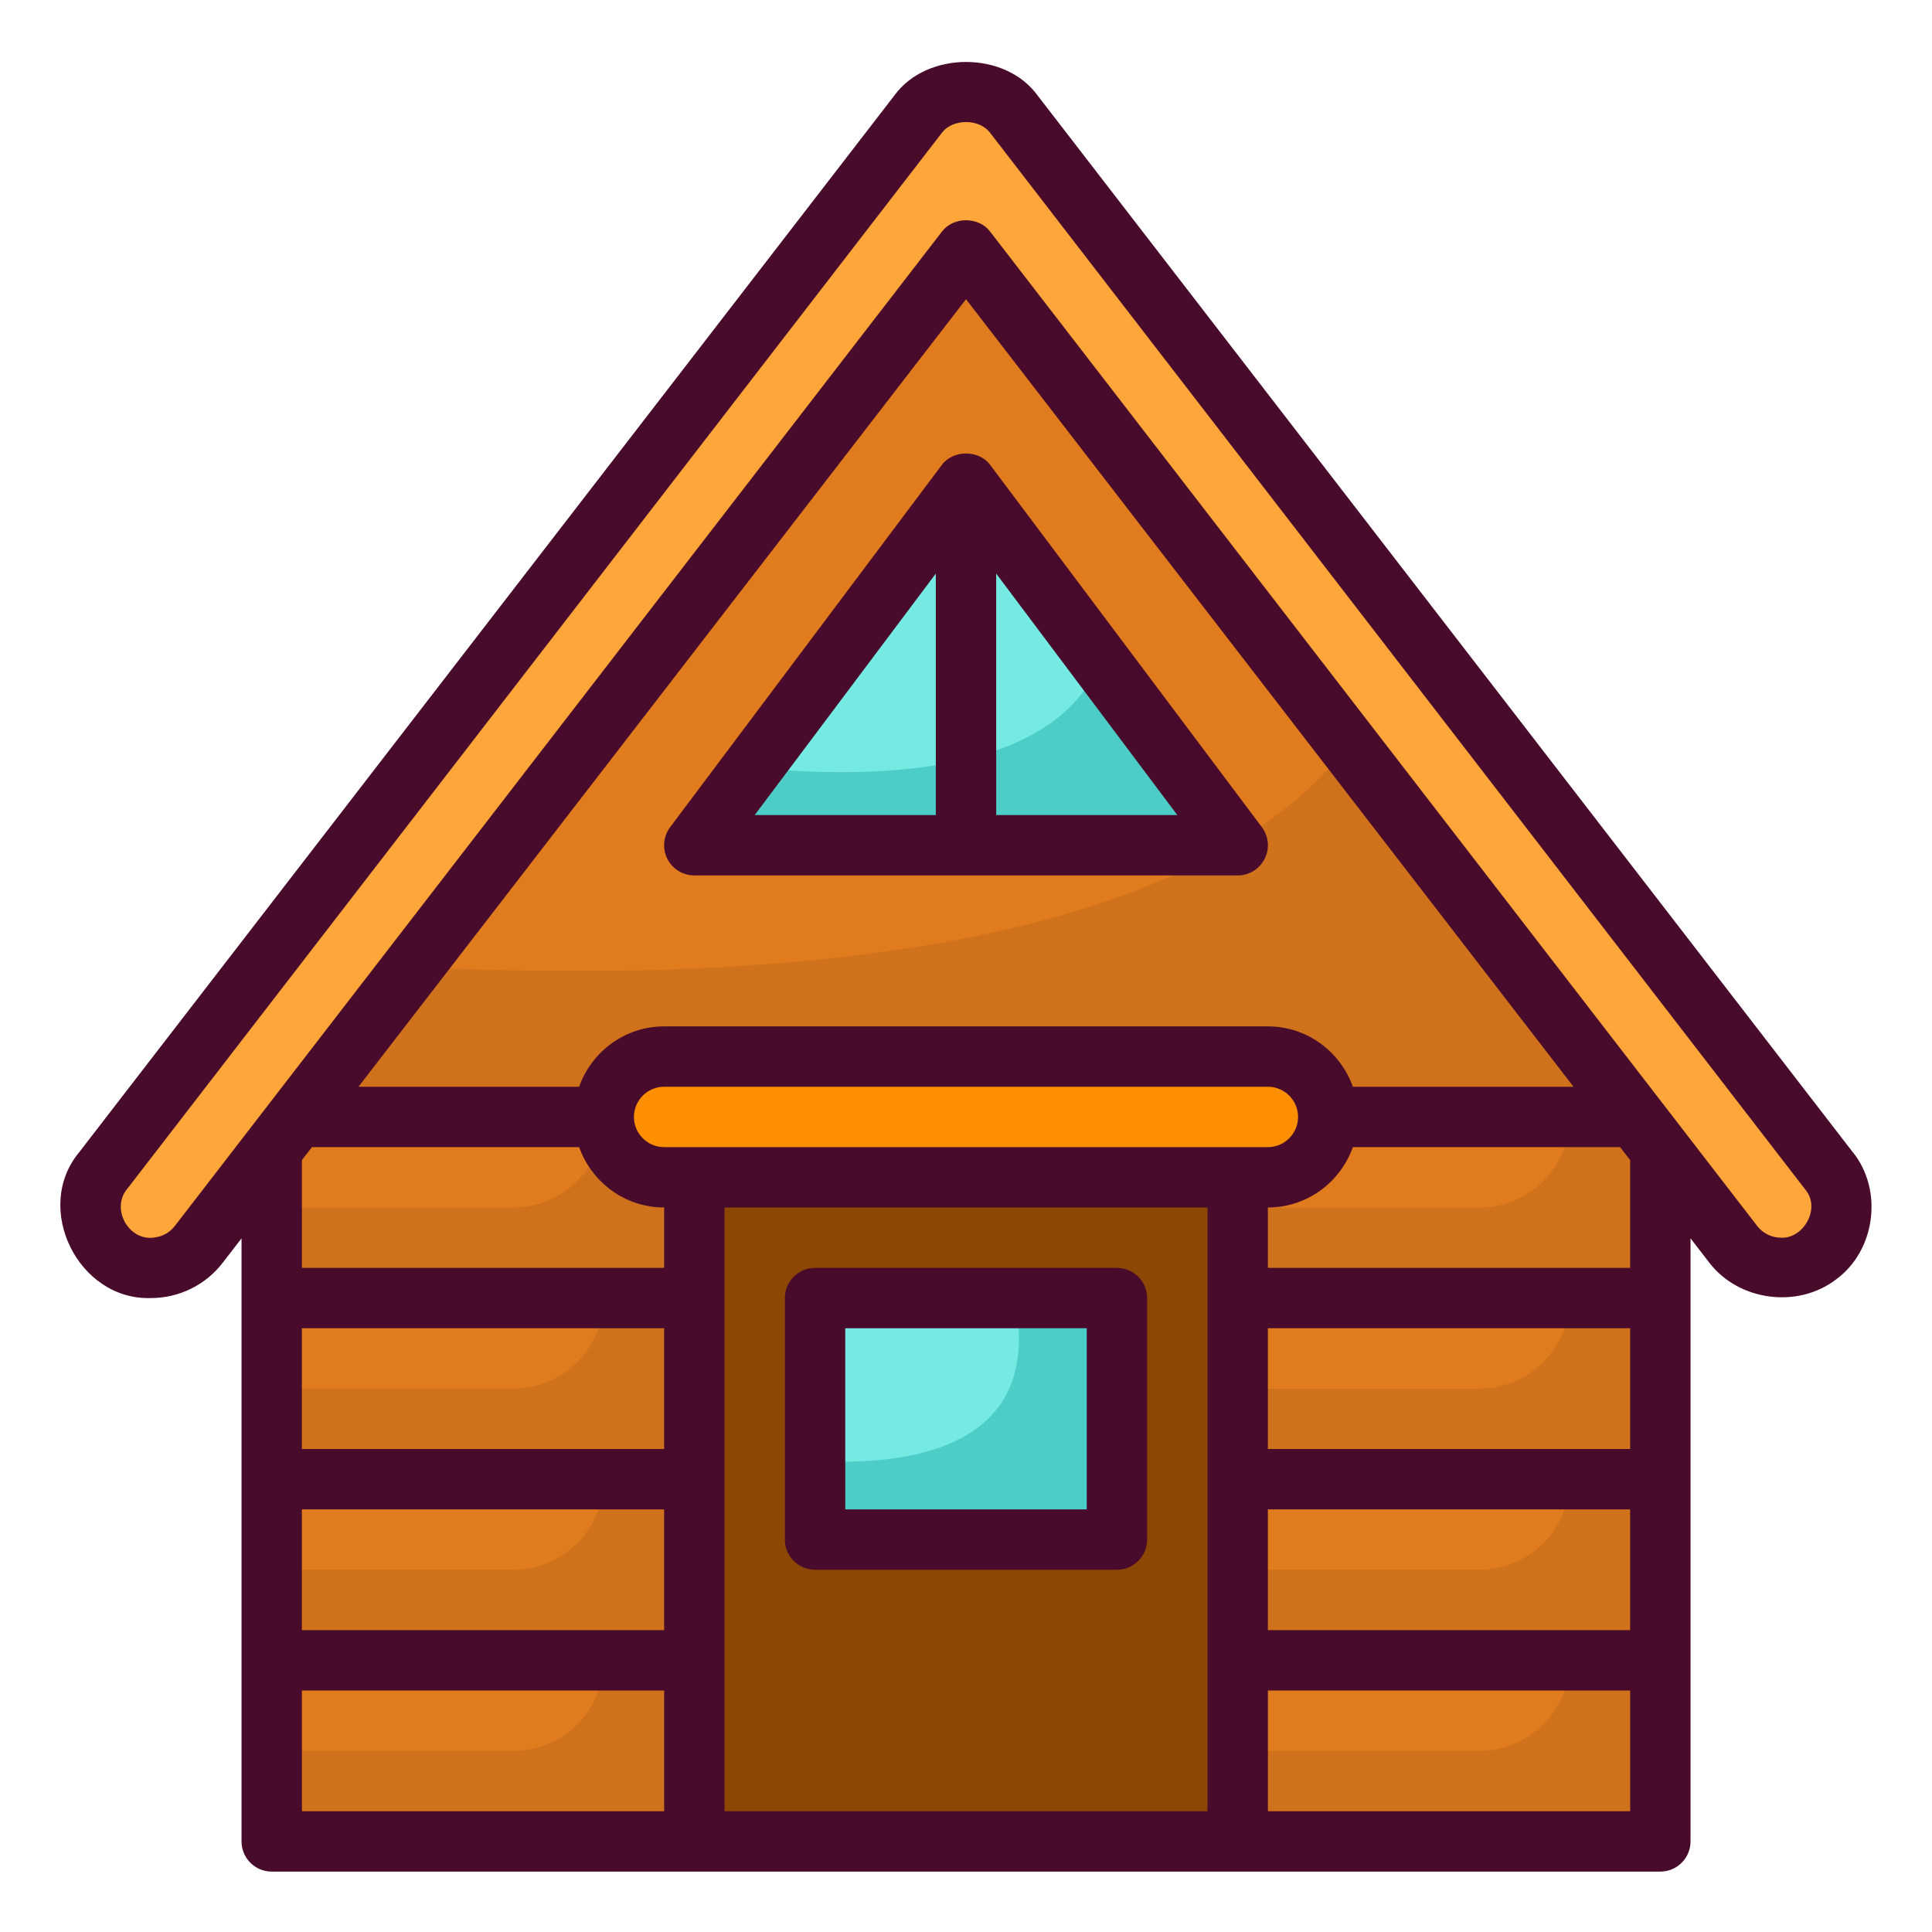 <svg id="cabin_house" viewBox="0 0 64 64" xmlns="http://www.w3.org/2000/svg" data-name="cabin house"><path d="m55 61h-46v-26l23-29 23 29z" fill="#e07c1d"/><path d="m32 16-9 12h18z" fill="#75eae2"/><path d="m45.625 23.18c-4.838 9.24-23.173 9.472-34.161 8.713l-2.465 3.107v2h11c0 1.657-1.343 3-3 3h-8v3h11c0 1.657-1.343 3-3 3h-8v3h11c0 1.657-1.343 3-3 3h-8v3h11c0 1.657-1.343 3-3 3h-8v3h46v-26l-9.375-11.82zm3.375 34.821h-8v-3h11c0 1.657-1.343 3-3 3zm0-6h-8v-3h11c0 1.657-1.343 3-3 3zm0-6h-8v-3h11c0 1.657-1.343 3-3 3zm0-6h-8v-3h11c0 1.657-1.343 3-3 3z" fill="#cf721b"/><path d="m36.448 21.931c-1.586 3.847-7.77 3.868-11.517 3.495l-1.931 2.574h18z" fill="#4ccdc7"/><path d="m59.001 42c-.599 0-1.191-.268-1.585-.778l-25.416-32.947-25.416 32.947c-.674.874-1.931 1.037-2.805.362-.875-.675-1.037-1.931-.362-2.805l27-35c.757-.981 2.41-.981 3.167 0l27 35c1.027 1.25.02 3.273-1.582 3.222z" fill="#ffa63b"/><path d="m23 39h18v22h-18z" fill="#8d4705"/><path d="m27 43h10v8h-10z" fill="#75eae2"/><rect fill="#fe9000" height="4" rx="2" width="24" x="20" y="35"/><path d="m33.61 43c1.004 4.958-3.428 5.568-6.61 5.396v2.604h10v-8z" fill="#4ccdc7"/><g fill="#490b2b"><path d="m41.8 27.4-9-12c-.377-.504-1.223-.504-1.6 0l-9 12c-.228.303-.264.709-.095 1.047s.516.553.895.553h18c.379 0 .725-.214.895-.553s.133-.744-.095-1.047zm-10.8-8.4v8h-6zm2 8v-8l6 8z"/><path d="m61.375 38.167s-27-35-27-35c-1.073-1.489-3.678-1.484-4.751-0 0 0-27 35-26.999 35-1.548 1.857-.028 4.911 2.369 4.833.928.002 1.817-.429 2.382-1.168l.625-.81v19.977c0 .552.448 1 1 1h46c.552 0 1-.448 1-1v-19.977l.625.81c.981 1.271 2.937 1.525 4.208.542 1.298-.958 1.553-2.952.543-4.208zm-39.375 9.833h-12v-4h12zm-12 2h12v4h-12zm12-12c-.551 0-1-.449-1-1s.449-1 1-1h20c.551 0 1 .449 1 1s-.449 1-1 1zm20 6h12v4h-12zm0 6h12v4h-12zm12-8h-12v-2c1.302 0 2.402-.839 2.816-2h8.852l.332.43v3.57zm-9.184-6c-.414-1.161-1.514-2-2.816-2h-20c-1.302 0-2.402.839-2.816 2h-7.309l20.125-26.088 20.125 26.088zm-25.631 2c.414 1.161 1.514 2 2.816 2v2h-12v-3.57l.332-.43zm-9.184 22v-4h12v4zm30 0h-16v-20h16zm2 0v-4h12v4zm17.001-19c-.313 0-.603-.142-.793-.389l-25.416-32.947c-.379-.491-1.205-.491-1.584 0l-25.417 32.947c-.163.211-.398.347-.664.381-.856.145-1.465-.942-.919-1.602l27-35c.167-.217.463-.347.791-.347s.624.13.791.347c0 0 27 35 27 35.0.551.638-.058 1.65-.79 1.611z"/><path d="m37 52h-10c-.552 0-1-.448-1-1v-8c0-.552.448-1 1-1h10c.552 0 1 .448 1 1v8c0 .552-.448 1-1 1zm-9-2h8v-6h-8z"/></g></svg>
